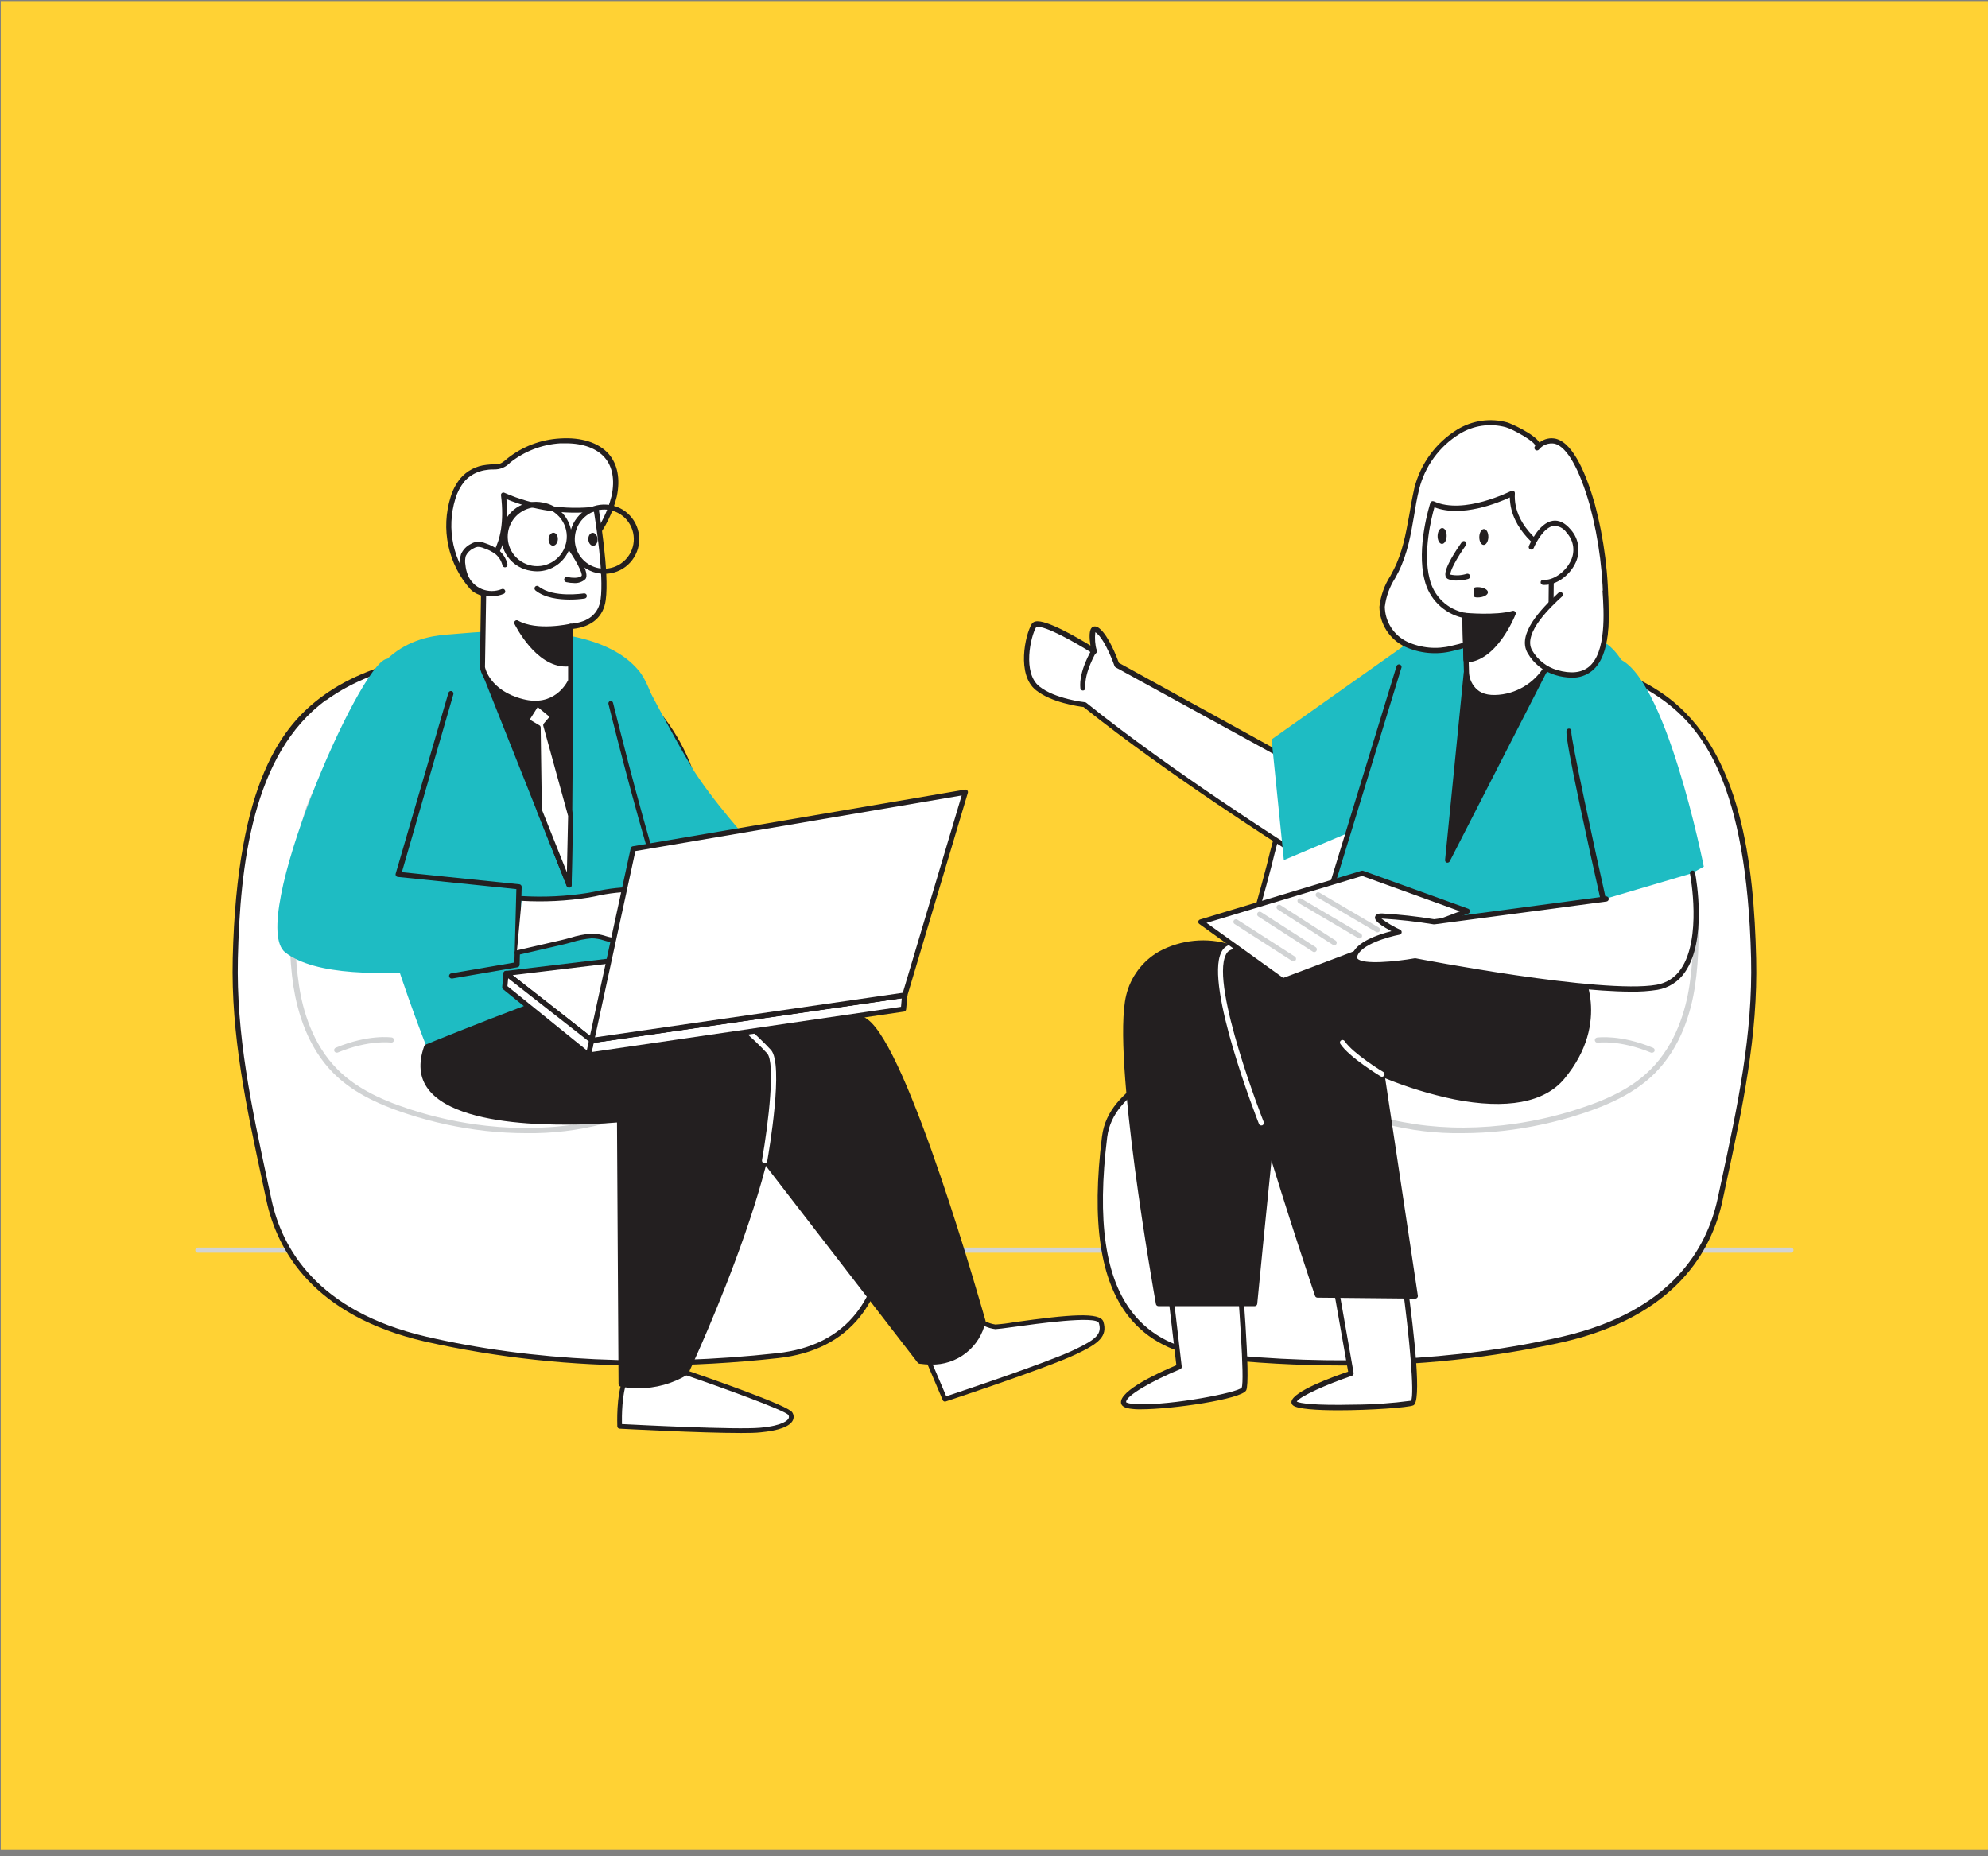 <svg width="166" height="155" viewBox="0 0 166 155" fill="none" xmlns="http://www.w3.org/2000/svg">
<rect x="0" y="0" width="166" height="155" fill="#808080" stroke="none"/>
<rect x="0.064" y="0.093" width="165.935" height="154.334" fill="#FFD234"/>
<path d="M149.546 104.603H16.52C16.463 104.603 16.408 104.581 16.368 104.54C16.327 104.5 16.305 104.445 16.305 104.388C16.306 104.332 16.329 104.278 16.369 104.237C16.409 104.197 16.463 104.174 16.52 104.173H149.546C149.603 104.174 149.657 104.197 149.697 104.237C149.737 104.278 149.76 104.332 149.761 104.388C149.761 104.445 149.739 104.5 149.698 104.54C149.658 104.581 149.603 104.603 149.546 104.603Z" fill="#D1D3D4"/>
<path d="M27.092 58.278C20.67 62.953 19.81 72.699 19.647 80.019C19.483 86.901 21.019 93.473 22.455 100.186C23.857 106.754 29.186 110.336 35.547 111.799C45.009 113.988 55.331 114.242 64.935 113.184C74.539 112.126 74.788 102.664 73.825 94.918C73.558 92.767 72.049 91.438 70.419 90.277C68.402 88.93 66.642 87.233 65.223 85.266C60.669 78.673 60.406 70.837 57.37 63.663C54.97 57.982 49.628 54.025 43.431 54.223C37.233 54.42 31.362 55.173 27.092 58.278Z" fill="white"/>
<path d="M54.028 114.018C47.796 114.053 41.581 113.383 35.5 112.022C26.163 109.872 23.139 104.414 22.244 100.229L21.943 98.819C20.571 92.453 19.277 86.445 19.432 80.015C19.788 65.19 23.646 60.519 26.967 58.102C31.487 54.816 37.822 54.188 43.426 54.008C49.473 53.823 55.039 57.569 57.568 63.577C58.679 66.376 59.587 69.25 60.286 72.179C61.447 76.587 62.651 81.142 65.404 85.15C66.621 86.922 68.156 88.406 70.565 90.109C72.216 91.284 73.782 92.69 74.057 94.896C74.943 101.988 74.216 106.9 71.834 109.915C70.268 111.898 67.963 113.072 64.978 113.403C61.342 113.807 57.686 114.013 54.028 114.018ZM27.221 58.459C21.053 62.945 20.047 72.347 19.862 80.032C19.711 86.411 20.997 92.397 22.36 98.737L22.666 100.148C23.526 104.212 26.481 109.494 35.599 111.61C44.424 113.657 54.561 114.134 64.909 112.99C67.773 112.676 69.984 111.554 71.477 109.666C73.782 106.745 74.487 101.924 73.627 94.965C73.369 92.914 71.881 91.593 70.311 90.475C67.881 88.755 66.311 87.228 65.064 85.413C62.268 81.344 61.06 76.747 59.903 72.304C59.207 69.393 58.304 66.536 57.202 63.754C54.733 57.909 49.34 54.244 43.469 54.447C37.934 54.627 31.676 55.242 27.251 58.459H27.221Z" fill="#231F20"/>
<path d="M43.951 94.621C42.801 94.62 41.653 94.556 40.51 94.427C38.319 94.179 36.157 93.711 34.059 93.03C31.203 92.105 29.285 91.047 27.844 89.611C25.655 87.421 24.834 84.449 24.503 82.372C23.771 77.538 24.503 72.196 25.032 69.444C25.377 67.556 26.131 65.768 27.241 64.203C28.351 62.638 29.79 61.336 31.457 60.386C33.771 59.04 36.532 58.171 39.891 57.732C43.418 57.272 45.955 57.651 47.878 58.919C51.017 60.992 51.912 64.979 52.557 68.885L53.654 75.512C53.921 77.159 54.29 79.413 55.585 80.475C56.042 80.821 56.533 81.118 57.052 81.361C57.959 81.817 58.892 82.295 59.421 83.331C60.071 84.621 60.346 86.772 59.679 88.187C58.94 89.744 57.43 90.767 56.364 91.4C52.591 93.57 48.303 94.683 43.951 94.621ZM42.605 57.973C41.73 57.98 40.857 58.041 39.99 58.158C36.687 58.588 33.969 59.448 31.719 60.739C30.105 61.656 28.712 62.916 27.637 64.431C26.562 65.945 25.833 67.677 25.5 69.504C24.971 72.248 24.24 77.534 24.971 82.308C25.277 84.338 26.085 87.198 28.193 89.305C29.582 90.694 31.444 91.718 34.214 92.621C36.276 93.294 38.402 93.755 40.558 93.997C46.385 94.655 51.783 93.627 56.166 91.03C57.185 90.423 58.621 89.451 59.31 88.019C59.92 86.729 59.662 84.733 59.06 83.542C58.596 82.63 57.77 82.209 56.88 81.761C56.333 81.506 55.816 81.193 55.336 80.828C53.912 79.662 53.529 77.31 53.25 75.598L52.153 68.971C51.525 65.16 50.656 61.272 47.663 59.298C46.351 58.403 44.7 57.973 42.605 57.973Z" fill="#D1D3D4"/>
<path d="M28.115 87.899C28.072 87.899 28.03 87.886 27.994 87.862C27.958 87.839 27.93 87.805 27.913 87.765C27.902 87.739 27.897 87.711 27.898 87.683C27.898 87.654 27.904 87.626 27.915 87.601C27.926 87.575 27.942 87.551 27.963 87.531C27.983 87.512 28.007 87.496 28.033 87.486C30.794 86.342 32.635 86.626 32.713 86.626C32.741 86.63 32.768 86.64 32.792 86.654C32.817 86.669 32.838 86.688 32.855 86.711C32.872 86.734 32.884 86.76 32.891 86.788C32.898 86.816 32.9 86.845 32.895 86.873C32.891 86.901 32.881 86.928 32.867 86.953C32.852 86.977 32.833 86.999 32.809 87.016C32.787 87.032 32.761 87.045 32.733 87.052C32.705 87.058 32.676 87.06 32.648 87.056C32.648 87.056 30.837 86.798 28.197 87.89C28.17 87.899 28.142 87.902 28.115 87.899Z" fill="#D1D3D4"/>
<path d="M138.975 58.278C145.405 62.953 146.243 72.699 146.42 80.019C146.583 86.901 145.048 93.473 143.611 100.186C142.209 106.754 136.88 110.336 130.519 111.799C121.057 113.988 110.735 114.242 101.131 113.184C91.528 112.126 91.278 102.664 92.242 94.918C92.508 92.767 94.018 91.438 95.648 90.277C97.665 88.93 99.424 87.233 100.843 85.266C105.398 78.673 105.66 70.837 108.697 63.663C111.097 57.982 116.438 54.025 122.636 54.223C128.833 54.42 134.704 55.173 138.975 58.278Z" fill="white"/>
<path d="M112.038 114.018C108.383 114.015 104.73 113.813 101.097 113.412C98.112 113.08 95.806 111.906 94.241 109.924C91.858 106.913 91.132 101.997 92.017 94.905C92.293 92.686 93.858 91.292 95.51 90.118C97.897 88.398 99.432 86.931 100.671 85.159C103.423 81.151 104.628 76.596 105.789 72.188C106.487 69.259 107.396 66.384 108.507 63.586C111.049 57.565 116.614 53.836 122.648 54.016C128.24 54.197 134.588 54.825 139.108 58.111C145.43 62.708 146.454 72.235 146.643 80.045C146.798 86.475 145.503 92.483 144.131 98.849L143.83 100.259C142.936 104.444 139.912 109.885 130.575 112.052C124.49 113.404 118.271 114.063 112.038 114.018ZM122.171 54.429C116.472 54.429 111.285 58.046 108.877 63.745C107.775 66.527 106.872 69.385 106.176 72.295C105.006 76.738 103.798 81.327 101.015 85.404C99.768 87.219 98.198 88.733 95.768 90.466C94.198 91.585 92.71 92.905 92.452 94.956C91.592 101.928 92.28 106.737 94.602 109.657C96.095 111.545 98.305 112.667 101.17 112.981C111.518 114.125 121.655 113.648 130.48 111.601C139.598 109.485 142.523 104.203 143.413 100.139L143.718 98.728C145.082 92.389 146.368 86.402 146.217 80.024C145.865 65.401 142.101 60.807 138.858 58.45C134.433 55.233 128.175 54.618 122.64 54.438L122.171 54.429Z" fill="#231F20"/>
<path d="M122.115 94.621C117.751 94.689 113.451 93.576 109.668 91.4C108.601 90.767 107.087 89.744 106.352 88.187C105.685 86.776 105.961 84.613 106.61 83.331C107.139 82.295 108.072 81.817 108.98 81.361C109.498 81.118 109.99 80.821 110.446 80.475C111.737 79.413 112.111 77.159 112.378 75.512L113.474 68.885C114.119 64.979 115.014 60.992 118.154 58.919C120.076 57.651 122.614 57.272 126.14 57.732C129.499 58.162 132.261 59.023 134.574 60.386C136.241 61.336 137.68 62.638 138.79 64.203C139.9 65.768 140.655 67.556 141 69.444C141.512 72.196 142.26 77.538 141.529 82.372C141.215 84.467 140.376 87.421 138.187 89.611C136.746 91.047 134.828 92.105 131.972 93.03C129.874 93.711 127.713 94.179 125.521 94.427C124.39 94.554 123.253 94.619 122.115 94.621ZM123.461 57.973C121.358 57.973 119.706 58.403 118.382 59.263C115.371 61.237 114.511 65.126 113.891 68.936L112.795 75.564C112.515 77.284 112.132 79.628 110.709 80.794C110.229 81.158 109.711 81.471 109.165 81.727C108.305 82.157 107.444 82.587 106.984 83.507C106.382 84.699 106.124 86.695 106.735 87.985C107.423 89.434 108.859 90.406 109.879 90.995C114.261 93.576 119.655 94.621 125.487 93.963C127.642 93.721 129.768 93.26 131.83 92.587C134.622 91.683 136.484 90.66 137.852 89.271C139.959 87.163 140.768 84.303 141.073 82.273C141.796 77.499 141.073 72.213 140.544 69.491C140.211 67.664 139.482 65.933 138.407 64.418C137.333 62.904 135.939 61.643 134.325 60.726C132.063 59.41 129.357 58.575 126.054 58.145C125.194 58.034 124.328 57.976 123.461 57.973Z" fill="#D1D3D4"/>
<path d="M137.951 87.899C137.924 87.905 137.896 87.905 137.869 87.899C135.228 86.806 133.439 87.064 133.418 87.064C133.389 87.069 133.361 87.067 133.333 87.06C133.305 87.053 133.279 87.041 133.256 87.024C133.233 87.007 133.214 86.986 133.199 86.961C133.184 86.937 133.175 86.91 133.17 86.882C133.166 86.853 133.168 86.824 133.174 86.797C133.181 86.769 133.194 86.743 133.211 86.72C133.228 86.697 133.249 86.678 133.273 86.663C133.298 86.648 133.325 86.638 133.353 86.634C133.431 86.634 135.271 86.355 138.033 87.494C138.059 87.505 138.083 87.52 138.103 87.54C138.123 87.56 138.14 87.583 138.151 87.609C138.162 87.635 138.168 87.663 138.168 87.691C138.169 87.72 138.163 87.748 138.153 87.774C138.135 87.812 138.106 87.844 138.07 87.866C138.034 87.888 137.993 87.899 137.951 87.899Z" fill="#D1D3D4"/>
<path d="M106.597 62.812L93.265 55.5C93.265 55.5 92.495 53.298 91.669 52.623C90.843 51.948 91.355 54.343 91.355 54.343C91.355 54.343 86.796 51.431 86.327 52.219C85.859 53.006 85.08 56.214 86.637 57.457C88.009 58.545 90.564 58.821 90.564 58.821C97.686 64.562 107.737 70.906 107.737 70.906" fill="white"/>
<path d="M107.738 71.112C107.698 71.111 107.659 71.1 107.626 71.078C107.523 71.013 97.523 64.691 90.474 59.035C90.044 58.984 87.803 58.666 86.504 57.633C84.874 56.343 85.597 53.023 86.143 52.115C86.177 52.059 86.223 52.01 86.277 51.972C86.331 51.935 86.392 51.909 86.457 51.896C87.317 51.69 89.979 53.251 91.055 53.909C90.956 53.285 90.912 52.554 91.227 52.361C91.343 52.292 91.532 52.253 91.803 52.472C92.59 53.105 93.278 54.941 93.429 55.35L106.701 62.661C106.751 62.688 106.789 62.735 106.805 62.789C106.821 62.844 106.814 62.903 106.787 62.954C106.76 63.004 106.714 63.041 106.659 63.057C106.604 63.073 106.545 63.067 106.495 63.04L93.162 55.728C93.138 55.717 93.117 55.7 93.1 55.68C93.083 55.66 93.07 55.637 93.063 55.612C93.063 55.612 92.319 53.462 91.545 52.851L91.459 52.791C91.4 53.312 91.441 53.841 91.579 54.347C91.589 54.389 91.586 54.433 91.571 54.473C91.556 54.513 91.528 54.547 91.493 54.571C91.457 54.594 91.415 54.606 91.373 54.606C91.33 54.606 91.288 54.594 91.252 54.571C89.786 53.633 87.21 52.201 86.569 52.356C86.543 52.356 86.526 52.356 86.526 52.356C86.044 53.156 85.373 56.193 86.784 57.315C88.074 58.356 90.573 58.636 90.599 58.636C90.639 58.641 90.678 58.657 90.71 58.683C97.742 64.351 107.768 70.691 107.867 70.751C107.914 70.782 107.948 70.83 107.961 70.886C107.974 70.941 107.965 70.999 107.935 71.048C107.91 71.074 107.879 71.093 107.844 71.105C107.81 71.116 107.773 71.118 107.738 71.112Z" fill="#231F20"/>
<path d="M103.294 104.225C103.294 104.225 104.262 115.27 103.866 115.983C103.471 116.697 93.996 118.134 93.824 117.123C93.652 116.113 98.46 114.113 98.46 114.113L97.402 105.081" fill="white"/>
<path d="M95.252 117.678C94.941 117.685 94.63 117.665 94.323 117.618C94.043 117.571 93.665 117.472 93.609 117.162C93.433 116.108 96.921 114.543 98.228 113.997L97.187 105.128C97.184 105.1 97.186 105.071 97.194 105.044C97.201 105.016 97.215 104.991 97.232 104.968C97.25 104.946 97.271 104.927 97.296 104.913C97.321 104.9 97.348 104.891 97.377 104.887C97.405 104.884 97.433 104.886 97.461 104.894C97.488 104.901 97.514 104.914 97.536 104.932C97.559 104.95 97.577 104.971 97.591 104.996C97.605 105.021 97.614 105.048 97.617 105.076L98.675 114.108C98.681 114.155 98.671 114.202 98.647 114.243C98.622 114.283 98.586 114.314 98.542 114.332C96.306 115.252 93.945 116.568 94.035 117.089C94.035 117.089 94.159 117.226 95.08 117.252C97.841 117.343 103.325 116.297 103.682 115.872C103.94 115.33 103.449 108.453 103.08 104.259C103.077 104.231 103.08 104.203 103.089 104.176C103.097 104.148 103.111 104.123 103.129 104.102C103.147 104.08 103.169 104.062 103.194 104.049C103.22 104.036 103.247 104.027 103.275 104.025C103.303 104.022 103.332 104.025 103.359 104.034C103.386 104.042 103.411 104.056 103.433 104.074C103.455 104.092 103.473 104.115 103.486 104.14C103.499 104.165 103.507 104.192 103.51 104.221C103.673 106.074 104.464 115.369 104.056 116.1C103.647 116.831 97.906 117.678 95.252 117.678Z" fill="#231F20"/>
<path d="M117.307 107.124C117.307 107.124 118.636 116.882 117.948 117.162C117.259 117.442 107.905 117.885 108.056 117.063C108.206 116.242 112.821 114.676 112.821 114.676L111.152 105.162" fill="white"/>
<path d="M111.754 117.76C109.935 117.76 108.343 117.652 107.974 117.356C107.924 117.318 107.885 117.268 107.861 117.211C107.838 117.153 107.83 117.09 107.84 117.029C107.986 116.168 111.281 114.973 112.571 114.534L110.928 105.197C110.92 105.141 110.933 105.084 110.966 105.038C110.999 104.992 111.049 104.961 111.105 104.952C111.132 104.946 111.161 104.946 111.189 104.952C111.216 104.958 111.243 104.969 111.266 104.985C111.289 105.001 111.309 105.022 111.324 105.045C111.339 105.069 111.349 105.096 111.354 105.124L113.027 114.637C113.036 114.689 113.026 114.742 112.999 114.787C112.973 114.832 112.93 114.866 112.881 114.883C110.804 115.584 108.524 116.603 108.279 117.033C108.537 117.179 109.767 117.364 113.01 117.291C114.621 117.285 116.23 117.174 117.827 116.96C118.124 116.418 117.685 111.575 117.079 107.141C117.071 107.084 117.086 107.026 117.121 106.981C117.156 106.935 117.207 106.904 117.263 106.896C117.292 106.892 117.32 106.893 117.348 106.9C117.375 106.907 117.401 106.92 117.423 106.937C117.446 106.954 117.464 106.976 117.478 107.001C117.492 107.025 117.501 107.053 117.504 107.081C118.124 111.61 118.713 117.063 118.016 117.347C117.612 117.532 114.429 117.76 111.754 117.76Z" fill="#231F20"/>
<path d="M107.002 87.559C106.774 88.342 104.778 108.848 104.778 108.848H96.731C96.731 108.848 93.028 88.256 94.246 83.172C95.08 79.671 98.882 77.959 102.753 79.095C108.512 78.867 114.43 78.131 114.43 78.131L107.002 87.559Z" fill="#231F20"/>
<path d="M104.778 109.063H96.731C96.681 109.064 96.632 109.047 96.593 109.014C96.554 108.982 96.528 108.937 96.52 108.887C96.37 108.027 92.822 88.191 94.034 83.12C94.217 82.353 94.556 81.632 95.028 81.001C95.501 80.37 96.098 79.843 96.783 79.452C97.693 78.96 98.692 78.656 99.722 78.557C100.752 78.458 101.791 78.566 102.778 78.875C108.451 78.652 114.343 77.925 114.39 77.921C114.433 77.915 114.476 77.921 114.515 77.941C114.553 77.96 114.585 77.99 114.606 78.028C114.626 78.065 114.635 78.108 114.631 78.15C114.627 78.192 114.611 78.232 114.584 78.265L107.187 87.653C106.971 88.681 105.526 103.257 104.98 108.87C104.975 108.921 104.952 108.968 104.915 109.004C104.878 109.039 104.829 109.061 104.778 109.063ZM96.912 108.633H104.584C104.8 106.414 106.576 88.26 106.795 87.499C106.804 87.472 106.817 87.448 106.834 87.426L113.939 78.394C112.369 78.574 107.488 79.112 102.757 79.297H102.688C101.752 78.997 100.766 78.889 99.787 78.98C98.809 79.07 97.859 79.356 96.993 79.822C96.357 80.18 95.802 80.666 95.365 81.25C94.927 81.835 94.616 82.504 94.452 83.215C93.32 87.955 96.555 106.629 96.912 108.633Z" fill="#231F20"/>
<path d="M131.844 80.996C131.844 80.996 134.377 85.202 130.463 89.937C126.549 94.673 115.41 89.692 115.41 89.692L118.193 108.22L110.021 108.139C110.021 108.139 101.505 82.914 102.486 80.303C103.466 77.693 110.443 76.488 110.443 76.488L131.844 80.996Z" fill="#231F20"/>
<path d="M118.18 108.435L110.008 108.354C109.963 108.353 109.92 108.339 109.884 108.313C109.847 108.287 109.82 108.25 109.806 108.207C109.458 107.175 101.273 82.879 102.271 80.226C103.269 77.572 110.103 76.329 110.395 76.278C110.422 76.273 110.45 76.273 110.477 76.278L131.887 80.785C131.916 80.791 131.944 80.804 131.968 80.822C131.993 80.84 132.013 80.862 132.029 80.888C132.054 80.931 134.609 85.275 130.627 90.075C128.975 92.075 125.788 92.656 121.418 91.795C119.451 91.386 117.524 90.797 115.664 90.036L118.391 108.186C118.396 108.216 118.394 108.248 118.386 108.277C118.378 108.307 118.363 108.335 118.343 108.358C118.323 108.382 118.298 108.401 118.27 108.414C118.242 108.427 118.211 108.435 118.18 108.435ZM110.163 107.919L117.93 108.001L115.182 89.718C115.176 89.68 115.181 89.641 115.196 89.605C115.21 89.569 115.234 89.538 115.265 89.515C115.296 89.491 115.332 89.477 115.371 89.472C115.409 89.468 115.448 89.474 115.483 89.49C115.595 89.542 126.532 94.35 130.295 89.795C132.265 87.413 132.532 85.18 132.407 83.727C132.338 82.842 132.099 81.979 131.702 81.185L110.43 76.708C109.862 76.811 103.548 77.998 102.688 80.376C101.897 82.445 107.767 100.819 110.163 107.919Z" fill="#231F20"/>
<path d="M105.32 93.976C105.278 93.976 105.236 93.964 105.201 93.94C105.165 93.916 105.138 93.882 105.122 93.843C104.937 93.374 100.611 82.312 101.97 79.538C102.036 79.383 102.135 79.245 102.259 79.133C102.384 79.021 102.532 78.938 102.692 78.888C102.719 78.88 102.748 78.878 102.776 78.881C102.804 78.884 102.831 78.893 102.856 78.906C102.881 78.92 102.903 78.938 102.92 78.96C102.938 78.982 102.951 79.007 102.959 79.035C102.974 79.089 102.967 79.148 102.94 79.197C102.912 79.247 102.867 79.284 102.813 79.301C102.71 79.335 102.616 79.391 102.537 79.465C102.458 79.54 102.396 79.63 102.357 79.731C101.067 82.338 105.475 93.576 105.522 93.688C105.533 93.714 105.538 93.743 105.537 93.771C105.536 93.799 105.53 93.828 105.518 93.854C105.507 93.88 105.49 93.903 105.469 93.922C105.449 93.942 105.424 93.957 105.398 93.967L105.32 93.976Z" fill="white"/>
<path d="M115.397 89.907C115.357 89.908 115.319 89.897 115.285 89.877C115.178 89.812 112.64 88.264 111.922 87.168C111.906 87.144 111.895 87.118 111.889 87.09C111.883 87.063 111.883 87.034 111.889 87.006C111.895 86.979 111.906 86.952 111.922 86.929C111.938 86.906 111.958 86.886 111.982 86.871C112.029 86.84 112.087 86.829 112.143 86.84C112.198 86.851 112.247 86.884 112.279 86.931C112.945 87.95 115.483 89.511 115.509 89.511C115.557 89.542 115.592 89.59 115.605 89.645C115.619 89.7 115.611 89.759 115.582 89.808C115.561 89.839 115.534 89.864 115.502 89.881C115.469 89.898 115.433 89.907 115.397 89.907Z" fill="white"/>
<path d="M131.844 80.996C131.844 80.996 140.828 58.859 134.192 53.78C127.556 48.7 118.098 50.963 116.808 55.711C115.518 60.459 110.43 76.488 110.43 76.488C110.43 76.488 126.73 81.348 131.844 80.996Z" fill="#1EBCC3"/>
<path d="M122.451 56.193L120.898 71.818L129.462 55.087L122.451 56.193Z" fill="#231F20"/>
<path d="M120.881 72.033C120.86 72.037 120.838 72.037 120.817 72.033C120.768 72.02 120.726 71.989 120.698 71.947C120.671 71.905 120.659 71.855 120.666 71.805L122.223 56.18C122.227 56.132 122.247 56.087 122.28 56.052C122.313 56.017 122.356 55.994 122.404 55.986L129.41 54.885C129.449 54.878 129.49 54.882 129.528 54.897C129.565 54.913 129.597 54.938 129.621 54.971C129.641 55.005 129.651 55.044 129.651 55.083C129.651 55.122 129.641 55.161 129.621 55.195L121.053 71.925C121.036 71.956 121.011 71.982 120.981 72.001C120.951 72.019 120.916 72.03 120.881 72.033ZM122.632 56.377L121.204 70.708L129.061 55.367L122.632 56.377Z" fill="#231F20"/>
<path d="M117.396 53.806L106.18 61.741L107.203 71.818L119.224 66.738C119.224 66.738 121.216 55.59 117.396 53.806Z" fill="#1EBCC3"/>
<path d="M121.741 54.033C122.547 53.762 123.403 53.67 124.248 53.763C125.569 53.995 126.777 54.623 128.119 54.821C129.599 54.954 131.087 54.954 132.566 54.821C132.996 54.799 132.566 55.38 132.928 55.13C134.141 54.244 134.08 52.489 134.076 51.173C134.113 48.125 133.732 45.086 132.945 42.142C132.515 40.61 130.816 35.006 128.334 37.41C128.893 36.864 126.184 35.591 125.797 35.484C122.279 34.507 119.087 37.6 118.3 40.817C117.728 43.152 117.685 45.47 116.58 47.664C116.09 48.632 115.453 49.586 115.41 50.675C115.421 51.33 115.614 51.97 115.967 52.523C116.32 53.076 116.82 53.52 117.41 53.806C118.609 54.356 119.96 54.479 121.238 54.154L121.741 54.033Z" fill="white"/>
<path d="M132.802 55.406C132.762 55.405 132.722 55.394 132.686 55.375C132.638 55.343 132.6 55.296 132.578 55.242C132.555 55.187 132.55 55.128 132.562 55.07V55.04L131.886 55.07C130.622 55.175 129.351 55.163 128.089 55.036C127.373 54.914 126.671 54.727 125.99 54.477C125.409 54.265 124.812 54.098 124.205 53.978C123.432 53.889 122.648 53.968 121.908 54.21L121.784 54.24L121.272 54.365C119.945 54.696 118.545 54.565 117.302 53.995C116.674 53.693 116.143 53.222 115.768 52.635C115.394 52.047 115.191 51.367 115.182 50.67C115.283 49.751 115.597 48.867 116.098 48.09C116.192 47.913 116.287 47.737 116.377 47.561C117.117 46.107 117.375 44.615 117.668 43.036C117.792 42.292 117.926 41.526 118.098 40.761C118.607 38.729 119.89 36.976 121.672 35.875C122.292 35.494 122.983 35.244 123.704 35.141C124.424 35.037 125.158 35.082 125.861 35.273C126.106 35.342 128.11 36.219 128.545 36.955C128.737 36.798 128.963 36.688 129.204 36.634C129.446 36.58 129.697 36.582 129.938 36.641C131.443 37.045 132.519 39.81 133.159 42.06C133.957 45.026 134.34 48.089 134.299 51.16V51.324C134.299 52.614 134.299 54.382 133.06 55.294C132.988 55.357 132.898 55.396 132.802 55.406ZM132.583 54.588C132.638 54.585 132.693 54.594 132.745 54.613C132.797 54.632 132.844 54.662 132.884 54.7C132.915 54.733 132.94 54.77 132.957 54.812C133.878 53.995 133.869 52.515 133.865 51.315V51.156C133.905 48.123 133.527 45.098 132.742 42.167C131.882 39.157 130.845 37.32 129.826 37.049C129.579 37.003 129.323 37.025 129.087 37.114C128.851 37.202 128.644 37.354 128.489 37.553C128.448 37.592 128.392 37.614 128.335 37.614C128.278 37.613 128.223 37.589 128.183 37.548C128.143 37.507 128.121 37.452 128.122 37.395C128.123 37.337 128.146 37.283 128.188 37.243C128.265 36.92 126.342 35.845 125.74 35.677C125.091 35.5 124.413 35.458 123.747 35.554C123.081 35.65 122.442 35.882 121.87 36.236C120.186 37.277 118.976 38.935 118.498 40.856C118.313 41.604 118.184 42.365 118.068 43.101C117.805 44.645 117.53 46.236 116.777 47.75C116.687 47.926 116.588 48.103 116.493 48.283C116.031 49.003 115.737 49.817 115.633 50.666C115.643 51.281 115.824 51.882 116.157 52.399C116.49 52.917 116.961 53.331 117.517 53.595C118.672 54.12 119.972 54.237 121.203 53.926L121.702 53.806L121.827 53.776C122.624 53.518 123.467 53.436 124.3 53.535C124.928 53.661 125.546 53.834 126.149 54.051C126.805 54.292 127.481 54.474 128.17 54.593C129.405 54.717 130.649 54.727 131.886 54.623L132.574 54.588H132.583Z" fill="#231F20"/>
<path d="M119.638 42.068C119.638 42.068 118.464 45.677 119.165 48.373C119.34 49.127 119.732 49.813 120.291 50.347C120.85 50.882 121.552 51.242 122.313 51.384L122.451 56.188C122.451 56.188 122.502 58.648 125.5 58.179C126.369 58.044 127.19 57.688 127.883 57.146C128.576 56.604 129.119 55.894 129.461 55.083L129.547 46.236C129.547 46.236 126.076 44.369 126.278 41.191C126.278 41.195 122.278 43.277 119.638 42.068Z" fill="white"/>
<path d="M124.782 58.459C124.16 58.488 123.549 58.291 123.061 57.904C122.817 57.686 122.619 57.422 122.478 57.126C122.337 56.831 122.256 56.511 122.24 56.184L122.102 51.578C121.339 51.397 120.641 51.008 120.085 50.455C119.529 49.901 119.138 49.205 118.954 48.442C118.249 45.715 119.384 42.163 119.436 41.991C119.445 41.963 119.46 41.936 119.48 41.914C119.5 41.892 119.524 41.874 119.552 41.862C119.58 41.85 119.61 41.844 119.64 41.844C119.67 41.844 119.7 41.85 119.728 41.862C122.244 43.015 126.141 41.002 126.179 41.002C126.213 40.983 126.251 40.973 126.289 40.973C126.327 40.973 126.365 40.983 126.399 41.002C126.43 41.023 126.455 41.052 126.472 41.086C126.489 41.12 126.496 41.158 126.493 41.195C126.3 44.206 129.616 46.021 129.646 46.038C129.681 46.056 129.71 46.083 129.73 46.117C129.751 46.15 129.762 46.188 129.762 46.227L129.676 55.079C129.68 55.101 129.68 55.125 129.676 55.147C129.325 55.997 128.761 56.741 128.037 57.308C127.314 57.875 126.456 58.245 125.547 58.382C125.295 58.428 125.038 58.454 124.782 58.459ZM119.775 42.361C119.539 43.182 118.795 46.094 119.371 48.318C119.532 49.032 119.898 49.683 120.426 50.191C120.954 50.699 121.619 51.04 122.339 51.173C122.39 51.179 122.437 51.204 122.472 51.242C122.506 51.279 122.526 51.328 122.528 51.38L122.666 56.184C122.699 56.718 122.94 57.218 123.336 57.577C123.822 58.008 124.541 58.115 125.487 57.973C126.312 57.841 127.09 57.503 127.75 56.992C128.41 56.48 128.93 55.81 129.263 55.044L129.345 46.365C128.751 46.017 126.119 44.313 126.072 41.539C125.07 42 122.051 43.23 119.775 42.361Z" fill="#231F20"/>
<path d="M127.861 45.668C127.861 45.668 129.251 42.288 130.984 44.344C132.717 46.4 130.347 48.774 128.859 48.619" fill="white"/>
<path d="M129.001 48.842H128.838C128.809 48.84 128.782 48.831 128.757 48.818C128.732 48.805 128.71 48.786 128.692 48.764C128.674 48.742 128.66 48.717 128.652 48.69C128.644 48.663 128.641 48.634 128.644 48.606C128.647 48.578 128.655 48.55 128.668 48.525C128.682 48.5 128.7 48.478 128.722 48.46C128.744 48.442 128.769 48.428 128.797 48.42C128.824 48.412 128.852 48.409 128.881 48.412C129.629 48.49 130.635 47.832 131.104 46.941C131.323 46.556 131.414 46.11 131.363 45.669C131.312 45.228 131.122 44.816 130.82 44.49C130.703 44.306 130.538 44.155 130.345 44.054C130.151 43.953 129.934 43.905 129.715 43.913C128.932 44.034 128.257 45.285 128.064 45.759C128.042 45.812 128 45.854 127.947 45.876C127.894 45.898 127.835 45.899 127.782 45.877C127.729 45.855 127.686 45.813 127.664 45.761C127.642 45.708 127.642 45.648 127.664 45.595C127.698 45.514 128.468 43.673 129.651 43.488C130.171 43.406 130.674 43.651 131.152 44.215C131.506 44.607 131.729 45.1 131.789 45.625C131.849 46.151 131.744 46.681 131.487 47.144C130.962 48.137 129.913 48.842 129.001 48.842Z" fill="#231F20"/>
<path d="M121.586 48.477C121.352 48.484 121.12 48.44 120.906 48.348C120.854 48.323 120.808 48.286 120.772 48.241C120.736 48.195 120.712 48.142 120.7 48.085C120.54 47.47 121.697 45.776 122.059 45.268C122.074 45.245 122.095 45.225 122.118 45.21C122.142 45.195 122.168 45.185 122.196 45.18C122.224 45.175 122.252 45.176 122.279 45.182C122.307 45.189 122.333 45.2 122.355 45.217C122.379 45.233 122.398 45.254 122.414 45.278C122.429 45.302 122.439 45.328 122.444 45.356C122.449 45.385 122.448 45.413 122.442 45.441C122.435 45.468 122.423 45.495 122.407 45.518C121.633 46.61 121.026 47.763 121.117 47.982C121.567 48.078 122.034 48.055 122.471 47.913C122.5 47.905 122.529 47.903 122.559 47.906C122.588 47.909 122.616 47.918 122.642 47.932C122.668 47.946 122.69 47.965 122.709 47.989C122.727 48.011 122.741 48.038 122.749 48.066C122.757 48.094 122.76 48.124 122.756 48.153C122.753 48.182 122.744 48.211 122.73 48.236C122.716 48.262 122.697 48.285 122.674 48.303C122.651 48.322 122.624 48.335 122.596 48.343C122.267 48.434 121.927 48.479 121.586 48.477Z" fill="#231F20"/>
<path d="M122.313 51.389C122.313 51.389 124.894 51.638 126.352 51.216C126.352 51.216 124.851 55.048 122.412 55.087L122.313 51.389Z" fill="#231F20"/>
<path d="M122.412 55.315C122.355 55.315 122.301 55.293 122.261 55.254C122.221 55.214 122.198 55.161 122.197 55.104L122.098 51.393C122.097 51.362 122.103 51.332 122.115 51.304C122.126 51.276 122.144 51.25 122.166 51.23C122.189 51.209 122.215 51.193 122.244 51.183C122.273 51.174 122.304 51.17 122.334 51.173C122.36 51.173 124.885 51.414 126.291 51.01C126.33 50.998 126.371 50.997 126.41 51.008C126.448 51.019 126.483 51.04 126.51 51.07C126.538 51.1 126.556 51.136 126.564 51.176C126.572 51.215 126.568 51.256 126.553 51.294C126.489 51.457 124.971 55.259 122.416 55.315H122.412ZM122.532 51.621L122.618 54.868C124.338 54.661 125.551 52.438 125.981 51.526C124.839 51.689 123.682 51.721 122.532 51.621Z" fill="#231F20"/>
<path d="M124.279 44.848C124.289 44.482 124.127 44.181 123.918 44.176C123.709 44.171 123.532 44.463 123.523 44.828C123.513 45.194 123.675 45.495 123.884 45.5C124.093 45.505 124.27 45.213 124.279 44.848Z" fill="#231F20"/>
<path d="M120.797 44.763C120.806 44.397 120.645 44.096 120.436 44.091C120.227 44.086 120.05 44.378 120.04 44.743C120.031 45.109 120.193 45.41 120.402 45.415C120.611 45.42 120.788 45.128 120.797 44.763Z" fill="#231F20"/>
<path d="M134.028 49.427C134.213 52.253 134.458 57.448 129.968 56.167C129.038 55.888 128.249 55.265 127.762 54.425C126.902 52.885 129.216 50.657 130.312 49.655" fill="white"/>
<path d="M131.246 56.584C130.792 56.577 130.342 56.508 129.908 56.378C128.913 56.09 128.069 55.427 127.555 54.528C126.665 52.963 128.609 50.907 130.136 49.496C130.177 49.456 130.232 49.434 130.289 49.434C130.346 49.434 130.4 49.456 130.441 49.496C130.462 49.516 130.478 49.54 130.488 49.566C130.499 49.592 130.505 49.62 130.505 49.649C130.505 49.677 130.499 49.705 130.488 49.731C130.478 49.758 130.462 49.782 130.441 49.801C129.616 50.559 127.108 52.855 127.934 54.304C128.394 55.105 129.146 55.695 130.033 55.952C131.16 56.274 132.046 56.184 132.665 55.685C134.149 54.485 133.925 51.075 133.818 49.436C133.816 49.408 133.819 49.379 133.828 49.352C133.837 49.326 133.851 49.301 133.87 49.279C133.888 49.258 133.911 49.241 133.936 49.228C133.962 49.215 133.989 49.208 134.018 49.206C134.046 49.204 134.074 49.208 134.101 49.217C134.128 49.225 134.153 49.24 134.174 49.258C134.195 49.277 134.213 49.299 134.226 49.325C134.238 49.35 134.246 49.378 134.248 49.406C134.368 51.251 134.596 54.679 132.932 56.021C132.454 56.402 131.857 56.602 131.246 56.584Z" fill="#231F20"/>
<path d="M124.244 49.457C124.244 49.685 123.862 49.887 123.384 49.887C122.907 49.887 123.1 49.698 123.1 49.457C123.1 49.217 122.911 49.027 123.384 49.027C123.857 49.027 124.244 49.229 124.244 49.457Z" fill="#231F20"/>
<path d="M134.974 54.941C134.974 54.941 131.005 58.257 130.987 61.061C130.97 63.865 133.998 76.974 133.998 76.974L142.269 72.364C142.269 72.364 139.043 56.076 134.974 54.941Z" fill="#1EBCC3"/>
<path d="M110.881 75.276H110.821C110.794 75.267 110.769 75.254 110.747 75.235C110.725 75.217 110.707 75.195 110.693 75.17C110.68 75.144 110.672 75.117 110.67 75.089C110.667 75.06 110.67 75.032 110.679 75.005L116.606 55.651C116.611 55.621 116.623 55.592 116.64 55.567C116.657 55.542 116.68 55.521 116.705 55.505C116.731 55.49 116.76 55.48 116.79 55.476C116.82 55.472 116.851 55.475 116.88 55.483C116.909 55.492 116.936 55.507 116.959 55.527C116.982 55.547 117 55.572 117.013 55.599C117.025 55.627 117.032 55.657 117.032 55.687C117.033 55.718 117.026 55.748 117.014 55.775L111.088 75.129C111.073 75.172 111.045 75.21 111.008 75.236C110.971 75.262 110.927 75.276 110.881 75.276Z" fill="#231F20"/>
<path d="M134.08 76.295C134.031 76.296 133.983 76.28 133.945 76.249C133.906 76.219 133.88 76.175 133.87 76.127C130.519 61.182 130.726 61.005 130.859 60.898C130.9 60.858 130.955 60.836 131.012 60.836C131.069 60.836 131.123 60.858 131.164 60.898C131.189 60.926 131.206 60.961 131.212 60.998C131.219 61.035 131.216 61.073 131.203 61.108C131.203 61.81 133.039 70.377 134.304 76.011C134.31 76.039 134.311 76.067 134.306 76.096C134.301 76.123 134.291 76.15 134.276 76.174C134.261 76.198 134.241 76.219 134.218 76.235C134.194 76.251 134.168 76.263 134.14 76.269L134.08 76.295Z" fill="#231F20"/>
<path d="M122.536 76.08L107.118 81.89L100.271 76.974L113.749 72.906L122.536 76.08Z" fill="white"/>
<path d="M107.118 82.114C107.072 82.114 107.028 82.101 106.989 82.075L100.147 77.155C100.113 77.132 100.087 77.1 100.071 77.063C100.055 77.025 100.05 76.984 100.056 76.944C100.064 76.905 100.082 76.869 100.108 76.84C100.135 76.81 100.169 76.788 100.207 76.777L113.686 72.712C113.731 72.699 113.779 72.699 113.824 72.712L122.602 75.878C122.642 75.894 122.677 75.922 122.702 75.958C122.728 75.994 122.742 76.036 122.744 76.08C122.744 76.124 122.73 76.167 122.704 76.203C122.679 76.24 122.643 76.267 122.602 76.282L107.192 82.114C107.167 82.118 107.143 82.118 107.118 82.114ZM100.749 77.061L107.149 81.658L121.913 76.093L113.742 73.142L100.749 77.061Z" fill="#231F20"/>
<path d="M141.306 72.91C141.306 72.91 143.026 81.611 138.343 82.441C133.659 83.271 118.129 80.23 118.129 80.23C118.129 80.23 112.735 81.181 113.079 79.8C113.423 78.419 116.791 77.809 116.791 77.809C116.791 77.809 114.013 76.463 115.38 76.467C116.836 76.553 118.286 76.716 119.724 76.953L134.089 75.039" fill="white"/>
<path d="M136.217 82.802C130.333 82.802 119.061 80.652 118.153 80.45C117.34 80.591 113.784 81.155 113.035 80.346C112.964 80.271 112.913 80.178 112.889 80.077C112.865 79.975 112.868 79.87 112.898 79.77C113.186 78.647 115.155 78.011 116.183 77.753C114.721 76.979 114.79 76.673 114.82 76.553C114.885 76.273 115.25 76.273 115.405 76.273C116.862 76.358 118.313 76.518 119.753 76.755L134.088 74.846C134.145 74.838 134.203 74.854 134.248 74.889C134.294 74.924 134.324 74.976 134.331 75.033C134.338 75.09 134.323 75.147 134.288 75.193C134.253 75.239 134.201 75.268 134.144 75.276L119.779 77.185C119.758 77.189 119.736 77.189 119.714 77.185C118.29 76.951 116.854 76.79 115.414 76.704H115.349C115.84 77.069 116.367 77.382 116.923 77.637C116.963 77.657 116.996 77.69 117.017 77.73C117.037 77.769 117.046 77.815 117.04 77.859C117.034 77.904 117.015 77.945 116.985 77.979C116.955 78.012 116.915 78.035 116.872 78.045C115.973 78.213 113.581 78.876 113.328 79.878C113.315 79.907 113.311 79.94 113.318 79.971C113.324 80.002 113.339 80.031 113.362 80.054C113.827 80.557 116.532 80.299 118.127 80.019H118.209C118.364 80.05 133.748 83.03 138.324 82.23C138.735 82.16 139.128 82.007 139.478 81.78C139.828 81.553 140.127 81.257 140.359 80.91C142.113 78.359 141.159 73.168 141.116 72.953C141.11 72.921 141.111 72.889 141.12 72.858C141.128 72.826 141.143 72.797 141.163 72.772C141.188 72.74 141.223 72.716 141.262 72.703C141.301 72.69 141.343 72.689 141.382 72.699C141.422 72.709 141.457 72.73 141.485 72.76C141.513 72.79 141.531 72.827 141.537 72.867L141.326 72.91L141.541 72.871C141.649 73.439 142.539 78.506 140.711 81.155C140.449 81.549 140.108 81.886 139.71 82.143C139.312 82.401 138.865 82.574 138.397 82.652C137.676 82.764 136.947 82.815 136.217 82.802Z" fill="#231F20"/>
<path d="M81.484 110.001C81.931 110.43 82.501 110.707 83.114 110.792C83.833 110.792 91.622 109.356 91.944 110.422C92.267 111.489 91.63 112.022 89.768 112.9C87.273 114.074 78.9 116.831 78.9 116.831L77.067 112.53L81.484 110.001Z" fill="white"/>
<path d="M78.9 117.029C78.861 117.03 78.823 117.018 78.791 116.997C78.758 116.975 78.733 116.944 78.719 116.908L76.887 112.607C76.868 112.564 76.866 112.514 76.881 112.469C76.896 112.424 76.927 112.386 76.969 112.362L81.386 109.833C81.425 109.811 81.471 109.802 81.515 109.809C81.56 109.816 81.601 109.839 81.631 109.872C82.04 110.262 82.56 110.516 83.119 110.599C83.644 110.563 84.167 110.499 84.685 110.405C89.325 109.756 91.884 109.545 92.134 110.367C92.504 111.592 91.729 112.194 89.85 113.08C87.377 114.25 79.046 116.994 78.96 117.024L78.9 117.029ZM77.317 112.612L79.012 116.59C80.216 116.19 87.424 113.786 89.682 112.719C91.596 111.816 92.022 111.356 91.755 110.474C91.562 109.833 86.426 110.552 84.74 110.788C83.794 110.921 83.291 110.977 83.111 110.986C82.496 110.91 81.918 110.649 81.455 110.238L77.317 112.612Z" fill="#231F20"/>
<path d="M57.275 114.616C57.275 114.616 65.623 117.485 65.98 118.031C66.337 118.577 65.705 119.218 63.481 119.416C61.258 119.613 51.744 119.097 51.744 119.097C51.744 119.097 51.624 116.517 52.222 115.227C52.819 113.936 57.275 114.616 57.275 114.616Z" fill="white"/>
<path d="M61.894 119.656C58.488 119.656 52.058 119.312 51.735 119.295C51.686 119.292 51.64 119.271 51.605 119.236C51.57 119.202 51.549 119.155 51.546 119.106C51.546 118.998 51.434 116.465 52.041 115.132C52.682 113.726 56.832 114.349 57.305 114.422H57.335C59.309 115.102 65.778 117.355 66.143 117.919C66.213 118.016 66.256 118.131 66.266 118.25C66.277 118.37 66.255 118.49 66.204 118.598C65.95 119.119 65.012 119.459 63.498 119.601C63.133 119.644 62.574 119.656 61.894 119.656ZM51.933 118.912C53.258 118.981 61.451 119.398 63.464 119.218C65.408 119.046 65.782 118.577 65.847 118.435C65.871 118.388 65.881 118.335 65.875 118.282C65.87 118.23 65.85 118.18 65.817 118.138C65.485 117.751 60.38 115.893 57.215 114.809C55.546 114.543 52.772 114.444 52.385 115.295C51.92 116.349 51.92 118.315 51.933 118.912Z" fill="#231F20"/>
<path d="M35.625 87.421C35.625 87.421 28.812 70.394 29.526 61.995C30.24 53.595 35.724 53.083 37.646 52.963C39.569 52.842 49.663 51.496 53.349 56.016C57.035 60.536 56.088 82.308 56.088 82.308L35.625 87.421Z" fill="#1EBCC3"/>
<path d="M47.65 56.842L47.525 73.904L40.282 55.698L47.65 56.842Z" fill="#231F20"/>
<path d="M47.524 74.119C47.481 74.119 47.439 74.106 47.403 74.082C47.367 74.059 47.339 74.025 47.322 73.985L40.079 55.775C40.067 55.739 40.063 55.701 40.069 55.663C40.075 55.626 40.091 55.59 40.114 55.56C40.137 55.53 40.169 55.507 40.204 55.494C40.24 55.48 40.278 55.476 40.316 55.483L47.683 56.631C47.734 56.638 47.781 56.664 47.815 56.702C47.849 56.741 47.868 56.791 47.868 56.842L47.739 73.908C47.738 73.957 47.72 74.005 47.688 74.043C47.656 74.08 47.612 74.106 47.563 74.114L47.524 74.119ZM40.643 55.965L47.335 72.803L47.451 57.027L40.643 55.965Z" fill="#231F20"/>
<path d="M56.505 77.994C56.505 77.994 64.832 80.222 72.277 85.279C75.692 87.598 82.07 110.341 82.07 110.341C82.07 110.341 81.356 114.28 76.806 113.665L56.918 87.899C56.918 87.899 52.652 77.895 56.505 77.994Z" fill="#231F20"/>
<path d="M77.734 113.941C77.413 113.94 77.093 113.917 76.775 113.872C76.719 113.863 76.669 113.834 76.633 113.79L56.75 88.023C56.738 88.009 56.727 87.993 56.72 87.976C56.595 87.679 53.611 80.626 55.094 78.441C55.25 78.214 55.463 78.033 55.712 77.916C55.96 77.799 56.236 77.75 56.509 77.774H56.561C56.643 77.796 65.008 80.071 72.397 85.086C75.838 87.425 82.014 109.339 82.289 110.272C82.295 110.303 82.295 110.335 82.289 110.366C82.068 111.401 81.491 112.325 80.659 112.978C79.827 113.631 78.792 113.972 77.734 113.941ZM76.921 113.459C80.917 113.953 81.751 110.792 81.846 110.345C81.51 109.154 75.394 87.649 72.156 85.451C65.025 80.609 56.982 78.342 56.475 78.204H56.449C56.256 78.19 56.062 78.227 55.887 78.311C55.712 78.394 55.562 78.522 55.451 78.682C54.139 80.617 56.909 87.318 57.107 87.782L76.921 113.459Z" fill="#231F20"/>
<path d="M35.624 87.421C35.624 87.421 51.4 81.004 55.442 80.411C55.442 80.411 61.227 82.561 64.199 88.041C67.171 93.52 57.275 114.616 57.275 114.616C55.646 115.579 53.724 115.918 51.864 115.571L51.735 93.49C51.735 93.49 32.678 95.378 35.624 87.421Z" fill="#231F20"/>
<path d="M53.305 115.923C52.807 115.923 52.31 115.875 51.821 115.781C51.773 115.772 51.729 115.745 51.697 115.707C51.666 115.668 51.649 115.62 51.649 115.571L51.52 93.727C49.705 93.886 38.639 94.686 35.779 90.978C35.013 89.993 34.919 88.772 35.422 87.348C35.432 87.32 35.448 87.295 35.469 87.273C35.49 87.252 35.515 87.235 35.542 87.224C36.187 86.961 51.387 80.772 55.412 80.196C55.448 80.188 55.484 80.188 55.52 80.196C55.576 80.217 61.412 82.445 64.388 87.938C67.365 93.43 57.872 113.842 57.468 114.706C57.452 114.744 57.425 114.775 57.391 114.797C56.157 115.537 54.744 115.927 53.305 115.923ZM52.066 115.39C53.798 115.665 55.572 115.341 57.094 114.47C57.657 113.248 66.814 93.318 63.997 88.144C61.244 83.078 55.98 80.858 55.395 80.63C51.494 81.241 37.047 87.082 35.775 87.585C35.344 88.823 35.448 89.873 36.097 90.716C39.004 94.483 51.58 93.296 51.692 93.296C51.721 93.294 51.751 93.297 51.779 93.306C51.807 93.314 51.833 93.329 51.855 93.348C51.878 93.368 51.896 93.392 51.909 93.42C51.922 93.447 51.928 93.477 51.929 93.507L52.066 115.39Z" fill="#231F20"/>
<path d="M63.842 97.128H63.803C63.747 97.118 63.698 97.086 63.665 97.039C63.632 96.993 63.618 96.935 63.627 96.879C64.182 93.722 64.754 88.742 64.057 87.959C61.765 85.43 56.07 81.215 56.014 81.172C55.969 81.139 55.939 81.089 55.93 81.033C55.922 80.978 55.935 80.921 55.967 80.875C56.002 80.83 56.052 80.8 56.108 80.791C56.164 80.782 56.222 80.795 56.268 80.828C56.324 80.871 62.053 85.129 64.375 87.671C65.455 88.858 64.212 96.131 64.066 96.956C64.056 97.008 64.028 97.054 63.987 97.085C63.946 97.117 63.894 97.132 63.842 97.128Z" fill="white"/>
<path d="M53.357 56.016C53.357 56.016 56.088 61.263 57.697 63.96C59.305 66.657 62.797 70.523 62.797 70.523C62.797 70.523 75.167 74.923 75.249 75.159C75.33 75.396 74.075 79.555 74.075 79.555C74.075 79.555 61.099 78.622 58.948 77.607C56.798 76.592 52.445 71.585 52.445 71.585L53.357 56.016Z" fill="#1EBCC3"/>
<path d="M44.845 58.726L43.934 60.162L44.931 60.756L45.03 67.637L47.525 73.904L47.65 68.106L45.572 60.558L46.192 59.831L44.845 58.726Z" fill="white"/>
<path d="M47.525 74.119C47.482 74.119 47.44 74.106 47.404 74.082C47.368 74.059 47.34 74.025 47.323 73.985L44.833 67.719C44.831 67.693 44.831 67.667 44.833 67.641L44.738 60.876L43.839 60.347C43.79 60.315 43.755 60.266 43.74 60.209C43.733 60.182 43.733 60.153 43.738 60.125C43.743 60.096 43.754 60.07 43.77 60.046L44.682 58.61C44.698 58.584 44.72 58.562 44.745 58.545C44.77 58.528 44.798 58.516 44.828 58.511C44.859 58.506 44.89 58.508 44.919 58.516C44.949 58.525 44.977 58.539 45 58.558L46.347 59.663C46.368 59.681 46.387 59.704 46.4 59.729C46.413 59.755 46.421 59.782 46.423 59.811C46.426 59.839 46.422 59.868 46.414 59.895C46.405 59.922 46.391 59.947 46.372 59.969L45.813 60.609L47.861 68.05C47.863 68.072 47.863 68.093 47.861 68.115L47.731 73.908C47.73 73.957 47.712 74.005 47.68 74.042C47.648 74.08 47.604 74.105 47.555 74.114L47.525 74.119ZM45.245 67.598L47.336 72.841L47.439 68.136L45.366 60.609C45.358 60.575 45.357 60.54 45.365 60.506C45.372 60.471 45.387 60.439 45.409 60.412L45.886 59.852L44.897 59.04L44.235 60.085L45.043 60.566C45.075 60.585 45.101 60.611 45.119 60.643C45.137 60.675 45.147 60.711 45.147 60.747L45.245 67.598Z" fill="#231F20"/>
<path d="M39.831 39.221C40.079 39.127 40.337 39.062 40.601 39.028C41.65 38.907 41.667 39.135 42.476 38.456C43.709 37.485 45.21 36.915 46.777 36.821C49.788 36.623 51.977 38.133 51.288 41.436C50.958 42.744 50.357 43.969 49.525 45.032C47.805 47.389 45.426 49.522 42.528 49.763C41.667 49.827 40.055 49.763 39.431 49.062C38.545 48.057 37.932 46.841 37.652 45.531C37.372 44.221 37.434 42.861 37.831 41.582C37.99 41.035 38.254 40.523 38.609 40.077C38.94 39.695 39.359 39.401 39.831 39.221Z" fill="white"/>
<path d="M41.998 49.974C41.233 49.974 39.878 49.87 39.259 49.182C38.35 48.152 37.722 46.905 37.436 45.562C37.15 44.219 37.215 42.825 37.624 41.514C37.791 40.94 38.07 40.405 38.446 39.94C38.994 39.306 39.763 38.905 40.596 38.817C40.813 38.79 41.031 38.774 41.25 38.77C41.68 38.77 41.813 38.77 42.355 38.292C43.616 37.288 45.158 36.7 46.768 36.611C48.544 36.495 49.985 36.959 50.824 37.901C51.572 38.761 51.809 39.991 51.503 41.458C51.174 42.798 50.561 44.052 49.706 45.135C48.222 47.191 45.779 49.694 42.549 49.935C42.467 49.961 42.269 49.974 41.998 49.974ZM47.28 37.019C47.116 37.019 46.949 37.019 46.777 37.019C45.255 37.117 43.799 37.676 42.605 38.623C42.432 38.812 42.221 38.961 41.986 39.06C41.751 39.16 41.497 39.207 41.241 39.2C41.082 39.2 40.884 39.2 40.618 39.243C40.372 39.273 40.13 39.334 39.899 39.423C39.462 39.589 39.074 39.861 38.768 40.215C38.43 40.639 38.177 41.126 38.024 41.647C37.641 42.889 37.584 44.208 37.859 45.478C38.134 46.749 38.731 47.926 39.594 48.898C40.084 49.444 41.452 49.612 42.514 49.526C45.577 49.298 47.925 46.886 49.353 44.907C50.17 43.872 50.757 42.674 51.073 41.393C51.348 40.06 51.146 38.959 50.488 38.202C49.83 37.445 48.686 37.019 47.28 37.019Z" fill="#231F20"/>
<path d="M47.654 52.3V56.842C47.654 56.842 46.587 59.341 43.615 58.588C40.644 57.836 40.282 55.694 40.282 55.694L40.416 47.277C40.416 47.277 42.639 46.124 42.046 41.32C44.474 42.398 47.148 42.802 49.787 42.49C49.787 42.49 50.699 47.741 50.381 50.055C50.058 52.309 47.693 52.27 47.654 52.3Z" fill="white"/>
<path d="M44.686 58.945C44.307 58.942 43.93 58.891 43.564 58.795C40.493 58.012 40.084 55.823 40.071 55.732L40.2 47.285C40.202 47.246 40.213 47.209 40.233 47.175C40.254 47.142 40.282 47.115 40.316 47.096C40.316 47.096 42.398 45.931 41.835 41.359C41.828 41.32 41.834 41.28 41.85 41.244C41.866 41.208 41.892 41.178 41.925 41.157C41.958 41.136 41.996 41.126 42.035 41.126C42.073 41.126 42.111 41.136 42.144 41.157C44.533 42.208 47.16 42.605 49.753 42.305C49.807 42.3 49.861 42.315 49.905 42.347C49.949 42.38 49.979 42.428 49.989 42.481C50.023 42.696 50.901 47.793 50.578 50.115C50.393 51.487 49.43 52.335 47.869 52.511V56.859C47.873 56.886 47.873 56.914 47.869 56.941C47.579 57.539 47.127 58.044 46.564 58.398C46.002 58.752 45.351 58.942 44.686 58.945ZM40.63 47.41L40.497 55.698C40.497 55.741 40.88 57.668 43.671 58.377C46.252 59.04 47.292 57.087 47.439 56.795V52.3C47.438 52.268 47.445 52.237 47.459 52.208C47.472 52.179 47.492 52.153 47.516 52.133C47.574 52.093 47.644 52.074 47.714 52.077C49.146 51.948 49.989 51.242 50.153 50.038C50.428 48.038 49.757 43.716 49.598 42.727C47.111 42.986 44.599 42.626 42.286 41.677C42.695 45.716 41.086 47.1 40.63 47.41Z" fill="#231F20"/>
<path d="M42.175 47.165C42.078 46.754 41.85 46.385 41.525 46.116C41.213 45.879 40.862 45.697 40.489 45.578C40.291 45.492 40.077 45.451 39.861 45.458C39.709 45.479 39.563 45.53 39.431 45.608C39.107 45.761 38.849 46.025 38.704 46.352C38.617 46.63 38.599 46.926 38.652 47.212C38.686 47.523 38.76 47.828 38.872 48.12C38.989 48.411 39.162 48.675 39.383 48.898C39.603 49.121 39.866 49.298 40.156 49.418C40.445 49.538 40.756 49.599 41.069 49.598C41.383 49.597 41.693 49.533 41.981 49.41" fill="white"/>
<path d="M41.048 49.784C40.538 49.783 40.041 49.632 39.618 49.348C39.194 49.065 38.864 48.663 38.669 48.193C38.547 47.884 38.469 47.56 38.437 47.23C38.378 46.911 38.399 46.583 38.497 46.275C38.661 45.899 38.954 45.594 39.323 45.414C39.477 45.322 39.648 45.262 39.826 45.238C40.075 45.227 40.324 45.273 40.553 45.371C40.95 45.499 41.322 45.692 41.654 45.944C42.013 46.244 42.265 46.653 42.372 47.109C42.379 47.136 42.381 47.165 42.376 47.193C42.372 47.221 42.362 47.248 42.347 47.272C42.333 47.296 42.313 47.317 42.29 47.333C42.267 47.349 42.241 47.361 42.213 47.367C42.158 47.38 42.1 47.37 42.051 47.341C42.003 47.311 41.968 47.263 41.955 47.208C41.868 46.843 41.666 46.516 41.379 46.275C41.084 46.055 40.754 45.886 40.402 45.776C40.236 45.7 40.056 45.662 39.873 45.664C39.752 45.684 39.635 45.728 39.529 45.793C39.254 45.922 39.03 46.143 38.897 46.417C38.829 46.66 38.818 46.916 38.863 47.165C38.89 47.46 38.96 47.75 39.069 48.025C39.178 48.287 39.337 48.525 39.538 48.725C39.739 48.925 39.977 49.083 40.239 49.191C40.77 49.406 41.364 49.406 41.895 49.191C41.92 49.179 41.948 49.172 41.976 49.171C42.005 49.171 42.033 49.176 42.059 49.186C42.085 49.197 42.109 49.212 42.129 49.232C42.149 49.252 42.164 49.276 42.174 49.303C42.186 49.328 42.192 49.356 42.193 49.385C42.193 49.413 42.188 49.441 42.178 49.468C42.167 49.494 42.152 49.518 42.132 49.538C42.112 49.559 42.089 49.575 42.063 49.586C41.741 49.72 41.396 49.787 41.048 49.784Z" fill="#231F20"/>
<path d="M47.478 45.522C47.478 45.522 49.095 47.819 48.733 48.231C48.372 48.644 47.327 48.399 47.327 48.399" fill="white"/>
<path d="M47.964 48.688C47.734 48.686 47.505 48.66 47.28 48.61C47.252 48.604 47.225 48.592 47.202 48.576C47.178 48.559 47.158 48.538 47.142 48.514C47.127 48.489 47.116 48.462 47.111 48.434C47.106 48.405 47.106 48.376 47.113 48.348C47.119 48.319 47.13 48.293 47.147 48.269C47.164 48.245 47.185 48.225 47.209 48.209C47.233 48.194 47.261 48.183 47.289 48.178C47.318 48.173 47.347 48.174 47.375 48.18C47.732 48.262 48.373 48.305 48.571 48.077C48.661 47.866 48.067 46.722 47.28 45.634C47.251 45.587 47.241 45.531 47.252 45.477C47.264 45.423 47.295 45.375 47.34 45.344C47.386 45.312 47.441 45.3 47.496 45.308C47.55 45.316 47.599 45.345 47.633 45.389C48.274 46.296 49.285 47.888 48.876 48.361C48.754 48.474 48.61 48.561 48.453 48.617C48.297 48.673 48.13 48.697 47.964 48.688Z" fill="#231F20"/>
<path d="M46.581 45.047C46.6 44.748 46.442 44.495 46.228 44.482C46.015 44.469 45.827 44.7 45.809 44.999C45.79 45.298 45.948 45.551 46.162 45.564C46.375 45.577 46.563 45.345 46.581 45.047Z" fill="#231F20"/>
<path d="M49.551 45.572C49.764 45.557 49.92 45.303 49.899 45.004C49.878 44.706 49.688 44.476 49.475 44.491C49.262 44.506 49.106 44.76 49.127 45.058C49.148 45.357 49.338 45.587 49.551 45.572Z" fill="#231F20"/>
<path d="M47.555 50.064C46.66 50.064 45.486 49.926 44.712 49.303C44.667 49.266 44.639 49.214 44.632 49.157C44.626 49.1 44.642 49.042 44.677 48.997C44.695 48.975 44.717 48.957 44.742 48.943C44.766 48.93 44.794 48.921 44.822 48.918C44.85 48.916 44.878 48.919 44.905 48.927C44.932 48.935 44.957 48.949 44.978 48.967C46.204 49.952 48.725 49.552 48.75 49.548C48.807 49.539 48.866 49.553 48.913 49.586C48.959 49.62 48.991 49.671 49 49.728C49.009 49.785 48.995 49.844 48.961 49.891C48.927 49.937 48.876 49.969 48.819 49.978C48.401 50.038 47.978 50.067 47.555 50.064Z" fill="#231F20"/>
<path d="M50.467 47.913C50.044 47.915 49.626 47.823 49.242 47.645C48.858 47.468 48.517 47.208 48.245 46.884C47.972 46.561 47.774 46.181 47.663 45.773C47.553 45.364 47.534 44.937 47.607 44.52C47.741 43.765 48.169 43.094 48.797 42.654C49.425 42.214 50.202 42.04 50.957 42.172C51.675 42.29 52.321 42.675 52.768 43.249C53.214 43.823 53.428 44.545 53.366 45.269C53.304 45.994 52.971 46.669 52.434 47.159C51.897 47.649 51.194 47.918 50.467 47.913ZM48.033 44.597C47.948 45.077 48.007 45.572 48.204 46.018C48.4 46.464 48.725 46.841 49.136 47.103C49.548 47.364 50.028 47.497 50.515 47.485C51.002 47.473 51.475 47.317 51.873 47.036C52.139 46.85 52.365 46.613 52.539 46.339C52.713 46.065 52.831 45.76 52.887 45.441C52.943 45.121 52.936 44.794 52.865 44.477C52.794 44.16 52.662 43.861 52.475 43.595C52.195 43.197 51.803 42.891 51.348 42.715C50.894 42.539 50.398 42.502 49.922 42.609C49.447 42.715 49.014 42.96 48.677 43.312C48.341 43.665 48.117 44.109 48.033 44.589V44.597Z" fill="#231F20"/>
<path d="M44.849 47.707C44.681 47.708 44.512 47.693 44.346 47.664C43.961 47.61 43.591 47.48 43.257 47.28C42.924 47.081 42.634 46.816 42.405 46.502C42.176 46.187 42.013 45.83 41.925 45.452C41.837 45.073 41.826 44.681 41.893 44.298C41.96 43.915 42.103 43.549 42.315 43.223C42.526 42.897 42.801 42.616 43.123 42.399C43.445 42.181 43.808 42.031 44.189 41.956C44.571 41.882 44.964 41.885 45.344 41.965C45.907 42.064 46.428 42.328 46.842 42.723C47.255 43.118 47.542 43.627 47.667 44.185C47.792 44.743 47.748 45.325 47.542 45.859C47.336 46.392 46.977 46.853 46.509 47.182C46.023 47.523 45.443 47.706 44.849 47.707ZM44.849 42.352C44.4 42.354 43.96 42.479 43.577 42.713C43.193 42.947 42.881 43.281 42.674 43.68C42.466 44.078 42.372 44.526 42.401 44.974C42.429 45.422 42.58 45.854 42.836 46.223C43.022 46.489 43.259 46.716 43.533 46.89C43.807 47.065 44.112 47.183 44.432 47.238C44.752 47.294 45.08 47.286 45.397 47.214C45.713 47.142 46.012 47.009 46.277 46.821C46.543 46.635 46.769 46.398 46.943 46.124C47.117 45.85 47.235 45.545 47.291 45.225C47.347 44.906 47.34 44.578 47.269 44.262C47.198 43.945 47.066 43.646 46.879 43.38C46.653 43.054 46.35 42.789 45.998 42.607C45.646 42.425 45.254 42.331 44.858 42.335L44.849 42.352Z" fill="#231F20"/>
<path d="M47.654 52.3C47.654 52.3 44.828 52.954 43.164 52.008C43.164 52.008 45.005 55.814 47.654 55.418V52.3Z" fill="#231F20"/>
<path d="M47.258 55.659C44.721 55.659 43.044 52.249 42.958 52.098C42.936 52.057 42.928 52.01 42.937 51.965C42.946 51.92 42.97 51.879 43.005 51.849C43.037 51.817 43.079 51.797 43.124 51.791C43.17 51.786 43.215 51.795 43.254 51.819C44.828 52.717 47.555 52.098 47.59 52.094C47.621 52.086 47.654 52.086 47.686 52.092C47.717 52.099 47.747 52.113 47.773 52.133C47.798 52.152 47.819 52.178 47.834 52.207C47.848 52.236 47.856 52.268 47.856 52.3V55.414C47.856 55.465 47.837 55.515 47.803 55.554C47.769 55.592 47.722 55.618 47.671 55.625C47.535 55.646 47.397 55.658 47.258 55.659ZM43.667 52.464C44.261 53.436 45.667 55.35 47.439 55.221V52.567C46.781 52.687 45.048 52.932 43.667 52.464Z" fill="#231F20"/>
<path d="M32.282 55.018C29.973 55.449 20.619 77.056 23.823 79.533C28.82 83.404 46.209 79.49 46.209 79.49L44.794 72.781C44.794 72.781 33.611 73.095 33.452 70.798C33.293 68.502 39.955 57.896 39.082 56.287C38.209 54.679 32.282 55.018 32.282 55.018Z" fill="#1EBCC3"/>
<path d="M37.732 81.705C37.704 81.708 37.675 81.705 37.648 81.697C37.621 81.688 37.596 81.674 37.574 81.656C37.553 81.638 37.535 81.616 37.521 81.591C37.508 81.565 37.5 81.538 37.498 81.51C37.495 81.481 37.498 81.453 37.507 81.426C37.515 81.399 37.529 81.374 37.547 81.352C37.565 81.33 37.587 81.312 37.612 81.299C37.638 81.286 37.665 81.278 37.693 81.275L42.953 80.372L43.117 74.243L33.225 73.224C33.194 73.222 33.163 73.213 33.137 73.197C33.11 73.181 33.087 73.16 33.07 73.134C33.051 73.108 33.039 73.078 33.034 73.047C33.029 73.016 33.031 72.984 33.04 72.953L37.444 57.853C37.46 57.798 37.497 57.752 37.547 57.724C37.597 57.697 37.656 57.691 37.711 57.706C37.765 57.723 37.81 57.761 37.837 57.81C37.865 57.86 37.871 57.918 37.857 57.973L33.556 72.828L43.366 73.839C43.42 73.844 43.47 73.87 43.506 73.911C43.542 73.951 43.561 74.004 43.56 74.058L43.388 80.561C43.386 80.612 43.367 80.659 43.334 80.697C43.301 80.735 43.256 80.76 43.207 80.768L37.775 81.705H37.732Z" fill="#231F20"/>
<path d="M43.572 75.022C45.431 75.134 47.297 75.043 49.137 74.751C50.496 74.421 51.89 74.261 53.288 74.273C55.132 74.362 56.947 74.778 58.647 75.499C58.717 75.522 58.779 75.563 58.827 75.62C58.991 75.847 58.599 76.05 58.32 76.08C57.58 76.097 56.842 76.003 56.13 75.8C57.889 76.453 59.553 77.338 61.077 78.432C61.253 78.557 61.442 78.751 61.356 78.948C61.27 79.146 60.926 79.108 60.689 79.004L56.69 77.177C57.726 77.588 58.687 78.17 59.532 78.897C59.653 79.004 59.782 79.142 59.748 79.301C59.692 79.568 59.292 79.516 59.042 79.396C57.826 78.79 56.665 78.081 55.571 77.275L58.04 79.163C58.07 79.366 57.859 79.538 57.653 79.546C57.449 79.532 57.252 79.462 57.085 79.344L54.333 77.753L56.053 78.957C56.324 79.146 56.629 79.452 56.483 79.753C56.337 80.054 55.799 79.998 55.442 79.839C54.025 79.223 52.544 78.767 51.025 78.48C50.494 78.305 49.944 78.194 49.387 78.148C48.536 78.254 47.697 78.437 46.879 78.695C45.636 78.974 44.393 79.262 43.15 79.555" fill="white"/>
<path d="M56.062 80.192C55.824 80.18 55.59 80.123 55.373 80.024C53.971 79.412 52.503 78.959 50.999 78.673C50.81 78.639 50.625 78.583 50.44 78.531C50.108 78.416 49.76 78.355 49.408 78.351C48.834 78.399 48.267 78.512 47.718 78.686C47.451 78.759 47.189 78.832 46.935 78.888C45.692 79.172 44.449 79.456 43.206 79.749C43.156 79.759 43.103 79.75 43.059 79.723C43.015 79.695 42.983 79.652 42.97 79.602C42.963 79.577 42.962 79.551 42.966 79.525C42.97 79.5 42.979 79.475 42.993 79.453C43.006 79.431 43.024 79.412 43.045 79.397C43.067 79.382 43.091 79.371 43.116 79.366C44.359 79.073 45.606 78.789 46.849 78.506C47.094 78.45 47.352 78.381 47.615 78.308C48.193 78.123 48.79 78.005 49.395 77.955C49.787 77.965 50.175 78.031 50.548 78.153C50.724 78.204 50.896 78.256 51.077 78.29C52.61 78.579 54.106 79.04 55.537 79.662C55.743 79.776 55.981 79.816 56.212 79.774C56.235 79.767 56.257 79.755 56.275 79.739C56.292 79.722 56.306 79.702 56.315 79.68C56.406 79.473 56.049 79.202 55.937 79.121L54.217 77.921C54.175 77.891 54.145 77.847 54.135 77.796C54.125 77.746 54.134 77.694 54.161 77.65C54.189 77.607 54.232 77.577 54.282 77.566C54.332 77.555 54.384 77.563 54.427 77.59L57.18 79.181C57.315 79.281 57.476 79.341 57.644 79.353C57.677 79.351 57.71 79.342 57.739 79.327C57.769 79.313 57.795 79.292 57.816 79.267L55.438 77.448C55.414 77.433 55.393 77.414 55.377 77.392C55.361 77.369 55.35 77.343 55.344 77.316C55.339 77.288 55.339 77.26 55.345 77.233C55.352 77.206 55.364 77.18 55.38 77.158C55.397 77.136 55.418 77.117 55.443 77.104C55.467 77.09 55.494 77.082 55.522 77.08C55.55 77.078 55.578 77.081 55.604 77.09C55.63 77.1 55.654 77.114 55.675 77.134C56.758 77.933 57.91 78.637 59.115 79.237C59.238 79.306 59.382 79.328 59.52 79.297C59.545 79.254 59.52 79.194 59.386 79.065C58.808 78.562 58.173 78.129 57.494 77.774L56.591 77.344C56.549 77.32 56.517 77.281 56.501 77.236C56.486 77.189 56.488 77.139 56.507 77.095C56.526 77.05 56.561 77.014 56.605 76.993C56.649 76.973 56.699 76.969 56.745 76.983C57.059 77.108 57.365 77.25 57.666 77.413L60.754 78.828C60.87 78.89 61.003 78.913 61.132 78.893C61.184 78.815 61.094 78.695 60.947 78.592C59.437 77.508 57.788 76.631 56.044 75.985C55.997 75.968 55.958 75.932 55.936 75.886C55.915 75.841 55.912 75.788 55.928 75.74C55.944 75.692 55.978 75.651 56.023 75.627C56.068 75.603 56.12 75.597 56.169 75.611C56.859 75.81 57.576 75.902 58.294 75.882C58.361 75.882 58.428 75.868 58.489 75.84C58.551 75.813 58.606 75.773 58.651 75.723L58.552 75.68C56.874 74.965 55.083 74.555 53.262 74.467C52.051 74.447 50.842 74.575 49.662 74.85L49.154 74.945C47.306 75.237 45.431 75.329 43.563 75.22C43.537 75.219 43.512 75.212 43.488 75.201C43.465 75.19 43.444 75.175 43.426 75.156C43.408 75.137 43.395 75.114 43.386 75.09C43.377 75.065 43.373 75.039 43.374 75.013C43.374 74.987 43.379 74.962 43.39 74.938C43.4 74.914 43.415 74.892 43.434 74.875C43.453 74.857 43.475 74.843 43.5 74.835C43.524 74.826 43.55 74.822 43.576 74.824C45.42 74.933 47.27 74.844 49.094 74.557L49.602 74.463C50.811 74.181 52.051 74.051 53.292 74.076C55.16 74.166 56.998 74.587 58.72 75.319C58.823 75.354 58.914 75.418 58.982 75.504C59.024 75.56 59.049 75.627 59.055 75.697C59.061 75.766 59.048 75.837 59.016 75.899C58.939 76.013 58.835 76.106 58.714 76.171C58.592 76.236 58.457 76.271 58.32 76.273C58.13 76.273 57.941 76.273 57.756 76.273C58.963 76.832 60.115 77.503 61.197 78.278C61.524 78.51 61.648 78.785 61.541 79.03C61.518 79.085 61.484 79.134 61.441 79.175C61.398 79.215 61.347 79.247 61.292 79.267C61.063 79.325 60.822 79.297 60.612 79.189L59.653 78.759C59.747 78.825 59.822 78.914 59.871 79.017C59.92 79.12 59.941 79.234 59.932 79.349C59.919 79.412 59.891 79.472 59.851 79.524C59.81 79.575 59.759 79.617 59.7 79.645C59.577 79.688 59.446 79.704 59.316 79.692C59.187 79.68 59.061 79.641 58.948 79.576C58.707 79.46 58.47 79.336 58.229 79.207C58.231 79.323 58.19 79.437 58.113 79.525C58.056 79.592 57.986 79.646 57.906 79.685C57.827 79.723 57.741 79.745 57.653 79.749C57.411 79.74 57.177 79.662 56.978 79.525L56.647 79.331C56.685 79.41 56.705 79.497 56.705 79.585C56.705 79.673 56.685 79.76 56.647 79.839C56.617 79.909 56.574 79.972 56.519 80.025C56.464 80.077 56.4 80.118 56.328 80.144C56.243 80.175 56.153 80.191 56.062 80.192Z" fill="#231F20"/>
<path d="M51 58.73C51 58.73 53.047 67.078 54.871 73.017L51 58.73Z" fill="white"/>
<path d="M54.888 73.211C54.847 73.211 54.806 73.198 54.773 73.173C54.74 73.148 54.715 73.113 54.703 73.074C52.88 67.203 50.833 58.881 50.807 58.778C50.8 58.752 50.799 58.726 50.803 58.7C50.807 58.674 50.816 58.649 50.83 58.627C50.843 58.604 50.861 58.585 50.882 58.569C50.903 58.554 50.928 58.543 50.953 58.537C51.004 58.525 51.057 58.534 51.101 58.561C51.146 58.589 51.177 58.632 51.19 58.683C51.211 58.765 53.258 67.095 55.06 72.957C55.075 73.007 55.07 73.061 55.046 73.106C55.022 73.152 54.981 73.187 54.931 73.203C54.917 73.208 54.903 73.211 54.888 73.211Z" fill="#231F20"/>
<path d="M75.554 83.09L75.446 84.26L49.138 88.105L49.4 86.879L75.554 83.09Z" fill="white"/>
<path d="M49.138 88.32C49.108 88.32 49.079 88.314 49.051 88.302C49.024 88.29 48.999 88.273 48.979 88.251C48.955 88.227 48.938 88.196 48.929 88.163C48.92 88.13 48.919 88.096 48.927 88.062L49.19 86.832C49.2 86.79 49.223 86.751 49.255 86.722C49.287 86.692 49.327 86.672 49.37 86.664L75.524 82.88C75.556 82.876 75.588 82.878 75.618 82.888C75.649 82.898 75.677 82.914 75.7 82.936C75.724 82.958 75.742 82.986 75.754 83.016C75.766 83.047 75.771 83.079 75.769 83.112L75.662 84.277C75.657 84.325 75.637 84.37 75.605 84.405C75.572 84.44 75.528 84.463 75.481 84.471L49.168 88.342L49.138 88.32ZM49.568 87.069L49.4 87.847L75.236 84.071L75.3 83.344L49.568 87.069Z" fill="#231F20"/>
<path d="M75.554 83.09C75.554 83.09 69.563 77.955 69.365 78.002C69.167 78.05 42.27 81.275 42.27 81.275L49.413 86.867L75.554 83.09Z" fill="white"/>
<path d="M49.401 87.094C49.353 87.095 49.307 87.078 49.271 87.047L42.123 81.456C42.09 81.43 42.065 81.394 42.052 81.353C42.038 81.313 42.038 81.27 42.049 81.229C42.06 81.188 42.084 81.151 42.116 81.123C42.149 81.096 42.189 81.078 42.231 81.073C42.498 81.043 68.896 77.878 69.326 77.805C69.447 77.779 69.623 77.731 75.696 82.94C75.728 82.967 75.751 83.002 75.763 83.042C75.775 83.081 75.776 83.123 75.765 83.163C75.753 83.203 75.73 83.239 75.699 83.266C75.668 83.293 75.629 83.311 75.589 83.318L49.439 87.103L49.401 87.094ZM42.799 81.426L49.461 86.651L75.055 82.948C72.905 81.121 69.8 78.497 69.335 78.217C67.933 78.415 48.097 80.789 42.799 81.426Z" fill="#231F20"/>
<path d="M49.137 88.105L42.148 82.441L42.256 81.275L49.4 86.879L49.137 88.105Z" fill="white"/>
<path d="M49.137 88.32C49.087 88.32 49.039 88.304 48.999 88.273L42.015 82.609C41.987 82.586 41.966 82.558 41.952 82.526C41.938 82.494 41.931 82.459 41.933 82.424L42.041 81.254C42.045 81.216 42.059 81.179 42.082 81.149C42.105 81.118 42.136 81.094 42.171 81.078C42.207 81.063 42.245 81.057 42.283 81.062C42.322 81.066 42.358 81.081 42.389 81.103L49.533 86.695C49.564 86.72 49.588 86.753 49.602 86.791C49.615 86.829 49.618 86.87 49.61 86.91L49.348 88.14C49.339 88.175 49.322 88.208 49.297 88.236C49.272 88.263 49.241 88.283 49.206 88.294C49.185 88.307 49.161 88.316 49.137 88.32ZM42.372 82.346L48.999 87.705L49.163 86.953L42.432 81.684L42.372 82.346Z" fill="#231F20"/>
<path d="M75.554 83.09L80.608 66.149L52.876 70.876L49.4 86.879L75.554 83.09Z" fill="white"/>
<path d="M49.4 87.094C49.371 87.094 49.342 87.088 49.315 87.076C49.289 87.064 49.265 87.047 49.245 87.026C49.221 87 49.204 86.969 49.194 86.935C49.185 86.902 49.183 86.867 49.189 86.832L52.664 70.833C52.672 70.791 52.693 70.752 52.724 70.722C52.755 70.692 52.794 70.672 52.836 70.665L80.573 65.934C80.609 65.927 80.646 65.93 80.68 65.941C80.715 65.953 80.746 65.974 80.77 66.001C80.795 66.028 80.811 66.062 80.819 66.097C80.826 66.133 80.825 66.17 80.814 66.205L75.76 83.151C75.747 83.189 75.723 83.224 75.692 83.25C75.661 83.276 75.624 83.294 75.584 83.301L49.434 87.086L49.4 87.094ZM53.056 71.065L49.679 86.621L75.386 82.897L80.302 66.42L53.056 71.065Z" fill="#231F20"/>
<path d="M90.422 57.659C90.37 57.659 90.319 57.64 90.28 57.605C90.241 57.57 90.216 57.522 90.211 57.47C90.065 56.046 91.127 54.296 91.174 54.223C91.189 54.198 91.208 54.177 91.231 54.16C91.254 54.143 91.28 54.131 91.308 54.124C91.335 54.117 91.364 54.116 91.392 54.121C91.42 54.125 91.447 54.135 91.471 54.15C91.519 54.181 91.553 54.229 91.566 54.284C91.578 54.34 91.569 54.398 91.54 54.446C91.54 54.446 90.508 56.167 90.637 57.423C90.64 57.451 90.637 57.479 90.629 57.507C90.621 57.534 90.607 57.559 90.589 57.581C90.571 57.603 90.549 57.621 90.524 57.635C90.499 57.648 90.472 57.657 90.443 57.659H90.422Z" fill="#231F20"/>
<path d="M108.008 80.278C107.967 80.277 107.927 80.265 107.892 80.243L103.088 77.155C103.039 77.124 103.005 77.076 102.992 77.019C102.98 76.963 102.99 76.905 103.021 76.856C103.052 76.808 103.101 76.773 103.157 76.761C103.213 76.748 103.272 76.759 103.32 76.79L108.124 79.877C108.172 79.909 108.206 79.959 108.218 80.015C108.23 80.071 108.22 80.13 108.189 80.179C108.168 80.208 108.141 80.232 108.11 80.25C108.079 80.267 108.044 80.276 108.008 80.278Z" fill="#D1D3D4"/>
<path d="M109.746 79.503C109.705 79.504 109.665 79.494 109.63 79.473L105.066 76.523C105.018 76.491 104.985 76.442 104.973 76.386C104.962 76.33 104.973 76.272 105.004 76.224C105.035 76.176 105.085 76.142 105.141 76.131C105.197 76.119 105.255 76.13 105.303 76.162L109.862 79.09C109.91 79.122 109.944 79.171 109.956 79.228C109.968 79.284 109.957 79.343 109.926 79.391C109.908 79.424 109.882 79.451 109.85 79.47C109.819 79.49 109.783 79.501 109.746 79.503Z" fill="#D1D3D4"/>
<path d="M111.418 78.931C111.377 78.93 111.337 78.918 111.302 78.897L106.687 75.938C106.64 75.907 106.606 75.857 106.594 75.801C106.583 75.745 106.594 75.687 106.625 75.639C106.656 75.591 106.706 75.558 106.762 75.546C106.818 75.534 106.876 75.545 106.924 75.577L111.522 78.536C111.57 78.567 111.603 78.615 111.615 78.671C111.627 78.726 111.617 78.784 111.586 78.832C111.569 78.861 111.544 78.886 111.515 78.903C111.485 78.92 111.452 78.93 111.418 78.931Z" fill="#D1D3D4"/>
<path d="M113.522 78.364C113.484 78.364 113.447 78.354 113.415 78.334L108.464 75.418C108.437 75.405 108.412 75.387 108.392 75.365C108.372 75.342 108.357 75.316 108.348 75.287C108.339 75.258 108.336 75.228 108.339 75.198C108.342 75.168 108.352 75.14 108.367 75.114C108.382 75.088 108.403 75.065 108.427 75.047C108.451 75.03 108.479 75.017 108.509 75.011C108.538 75.005 108.568 75.005 108.598 75.011C108.627 75.018 108.655 75.03 108.679 75.048L113.63 77.964C113.67 77.988 113.702 78.024 113.719 78.068C113.737 78.111 113.74 78.159 113.728 78.204C113.716 78.25 113.689 78.29 113.652 78.319C113.615 78.347 113.569 78.363 113.522 78.364Z" fill="#D1D3D4"/>
<path d="M115.023 77.852C114.983 77.853 114.945 77.842 114.911 77.822L109.961 74.906C109.912 74.875 109.877 74.828 109.864 74.772C109.85 74.717 109.859 74.658 109.887 74.609C109.901 74.584 109.92 74.562 109.942 74.545C109.965 74.528 109.99 74.516 110.018 74.509C110.045 74.502 110.074 74.501 110.102 74.505C110.13 74.51 110.156 74.52 110.18 74.536L115.13 77.452C115.171 77.476 115.202 77.512 115.22 77.556C115.237 77.599 115.24 77.647 115.228 77.692C115.216 77.738 115.189 77.778 115.152 77.807C115.115 77.835 115.07 77.851 115.023 77.852Z" fill="#D1D3D4"/>
</svg>

